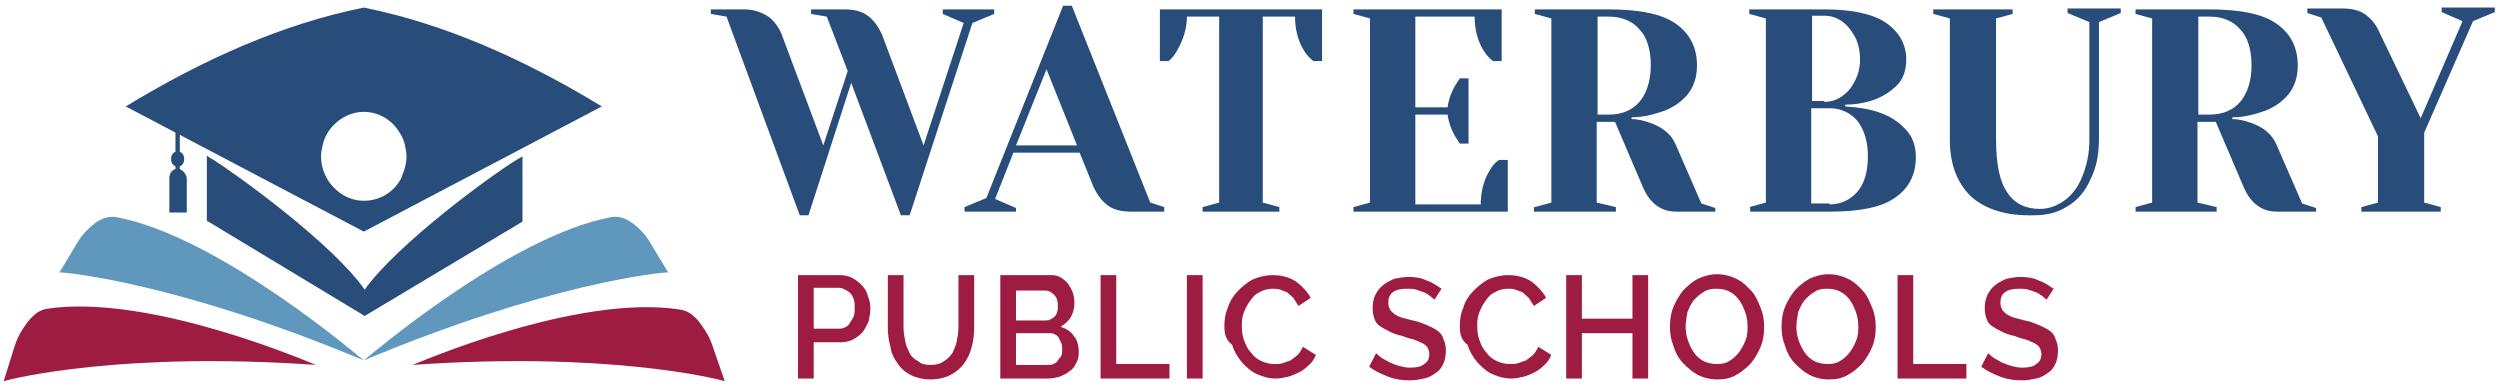 <svg width="323" height="50" viewBox="0 0 323 50" fill="none" xmlns="http://www.w3.org/2000/svg">
<g clip-path="url(#clip0_4111_1929)">
<path d="M93.866 2.148L91.839 1.797V1.211H96.119C97.359 1.211 98.373 1.562 99.274 2.148C100.062 2.734 100.626 3.555 100.964 4.375L106.371 18.789L109.525 9.18L106.822 2.148L104.794 1.797V1.211H109.075C110.314 1.211 111.328 1.445 112.116 2.031C112.905 2.617 113.468 3.438 113.919 4.375L119.326 18.789L124.508 2.969L121.805 1.797V1.211H128.451V1.797L125.635 2.969L117.524 27.812H116.397L109.976 10.703L104.456 27.812H103.329L93.866 2.148Z" fill="#284D7A"/>
<path d="M124.621 26.758L127.437 25.586L137.351 0.742H138.477L148.616 26.172L150.419 26.758V27.344H146.138C144.899 27.344 143.885 27.109 143.096 26.523C142.308 25.938 141.744 25.117 141.294 24.18L139.491 19.727H130.93L128.564 25.703L131.268 26.875V27.344H124.621V26.758ZM131.268 18.789H139.153L135.211 8.945L131.268 18.789Z" fill="#284D7A"/>
<path d="M155.376 26.758L157.516 26.172V2.148H153.348C153.348 3.672 152.897 5.078 152.109 6.484C151.771 7.07 151.433 7.539 150.982 7.891H149.856V1.211H170.809V7.891H169.683C169.232 7.539 168.782 7.07 168.444 6.484C167.655 5.195 167.317 3.672 167.317 2.148H163.149V26.172L165.289 26.758V27.344H155.376V26.758Z" fill="#284D7A"/>
<path d="M174.865 26.758L177.005 26.172V2.383L174.865 1.797V1.211H194.016V7.891H192.89C192.439 7.539 191.988 7.07 191.65 6.484C190.862 5.195 190.524 3.672 190.524 2.148H182.863V13.867H187.032C187.144 12.93 187.482 11.992 187.933 11.172C188.158 10.82 188.383 10.469 188.609 10.117H189.735V18.555H188.609C188.383 18.203 188.158 17.852 187.933 17.5C187.482 16.68 187.144 15.742 187.032 14.805H182.863V26.406H191.312C191.312 24.883 191.65 23.359 192.439 22.07C192.777 21.484 193.115 21.016 193.678 20.664H194.805V27.344H174.865V26.758Z" fill="#284D7A"/>
<path d="M198.297 26.758L200.437 26.172V2.383L198.297 1.797V1.211H207.76C211.816 1.211 214.745 1.797 216.547 3.086C218.349 4.375 219.251 6.133 219.251 8.477C219.251 10 218.8 11.289 218.012 12.227C217.223 13.164 216.209 13.867 214.97 14.336C213.618 14.805 212.266 15.156 210.802 15.156V15.391C211.703 15.391 212.491 15.625 213.167 15.859C214.857 16.445 215.984 17.383 216.547 18.789L219.814 26.289L221.616 26.875V27.344H216.547C214.632 27.344 213.167 26.289 212.266 24.18L208.661 15.742H206.295V26.172L208.774 26.758V27.344H198.184V26.758H198.297ZM207.873 14.805C209.562 14.805 210.914 14.219 211.816 13.164C212.717 12.109 213.28 10.469 213.28 8.477C213.28 6.484 212.829 4.844 211.816 3.789C210.914 2.734 209.562 2.148 207.873 2.148H206.408V14.805H207.873Z" fill="#284D7A"/>
<path d="M226.01 26.758L228.15 26.172V2.383L226.01 1.797V1.211H235.698C239.303 1.211 242.007 1.797 243.697 2.969C245.387 4.141 246.288 5.781 246.288 7.656C246.288 8.945 245.95 10.117 245.161 10.938C244.373 11.758 243.471 12.344 242.345 12.812C241.106 13.281 239.754 13.516 238.402 13.516V13.75C240.092 13.867 241.669 14.102 242.908 14.57C244.26 15.039 245.274 15.742 246.175 16.68C247.076 17.617 247.527 18.789 247.527 20.312C247.527 22.539 246.626 24.297 244.936 25.469C243.246 26.758 240.317 27.344 236.487 27.344H226.123V26.758H226.01ZM235.698 13.164C236.487 13.164 237.275 12.93 237.951 12.461C238.627 11.992 239.191 11.406 239.641 10.469C240.092 9.648 240.317 8.711 240.317 7.656C240.317 6.602 240.092 5.547 239.641 4.727C239.191 3.906 238.627 3.203 237.951 2.734C237.275 2.266 236.487 2.031 235.698 2.031H234.121V13.047H235.698V13.164ZM236.374 26.406C237.839 26.406 239.078 25.82 239.979 24.766C240.88 23.711 241.331 22.188 241.331 20.195C241.331 18.32 240.88 16.797 239.979 15.625C239.078 14.57 237.839 13.984 236.374 13.984H234.008V26.289H236.374V26.406Z" fill="#284D7A"/>
<path d="M254.624 25.352C252.822 23.594 251.921 21.133 251.921 18.086V2.383L249.78 1.797V1.211H260.032V1.797L257.891 2.383V17.969C257.891 21.133 258.342 23.477 259.356 24.883C260.257 26.289 261.721 26.992 263.524 26.992C264.65 26.992 265.664 26.641 266.678 25.938C267.692 25.234 268.481 24.18 269.044 22.773C269.607 21.367 269.945 19.844 269.945 18.086V2.852L267.129 1.68V1.094H274.001V1.68L271.184 2.852V17.969C271.184 19.961 270.846 21.719 270.058 23.242C269.382 24.766 268.368 25.938 267.129 26.641C265.89 27.461 264.425 27.812 262.848 27.812C259.13 27.93 256.427 26.992 254.624 25.352Z" fill="#284D7A"/>
<path d="M275.916 26.758L278.056 26.172V2.383L275.916 1.797V1.211H285.379C289.434 1.211 292.363 1.797 294.166 3.086C295.968 4.375 296.87 6.133 296.87 8.477C296.87 10 296.419 11.289 295.63 12.227C294.842 13.164 293.828 13.867 292.589 14.336C291.237 14.805 289.885 15.156 288.421 15.156V15.391C289.322 15.391 290.11 15.625 290.786 15.859C292.476 16.445 293.603 17.383 294.166 18.789L297.433 26.289L299.235 26.875V27.344H294.166C292.251 27.344 290.786 26.289 289.885 24.18L286.28 15.742H283.914V26.172L286.393 26.758V27.344H275.916V26.758ZM285.492 14.805C287.181 14.805 288.533 14.219 289.434 13.164C290.336 12.109 290.899 10.469 290.899 8.477C290.899 6.484 290.448 4.844 289.434 3.789C288.533 2.734 287.181 2.148 285.492 2.148H284.027V14.805H285.492Z" fill="#284D7A"/>
<path d="M305.093 26.758L307.234 26.172V17.617L299.911 2.266L298.109 1.68V1.094H302.615C303.854 1.094 304.868 1.328 305.657 1.914C306.445 2.5 307.009 3.203 307.459 4.258L312.754 15.273L318.161 2.734L315.458 1.562V0.977H322.33V1.562L319.513 2.734L313.205 17.148V26.172L315.345 26.758V27.344H305.093V26.758Z" fill="#284D7A"/>
<path d="M103.104 48.906V35.547H108.511C109.075 35.547 109.638 35.664 110.089 35.898C110.539 36.133 110.99 36.484 111.328 36.836C111.666 37.188 112.004 37.656 112.116 38.242C112.342 38.711 112.454 39.297 112.454 39.883C112.454 40.469 112.342 40.938 112.229 41.523C112.004 41.992 111.778 42.461 111.44 42.93C111.102 43.281 110.652 43.633 110.201 43.867C109.751 44.102 109.187 44.219 108.624 44.219H105.132V48.906H103.104ZM105.132 42.461H108.511C108.849 42.461 109.075 42.344 109.3 42.227C109.525 42.109 109.751 41.875 109.863 41.641C109.976 41.406 110.201 41.172 110.314 40.82C110.427 40.469 110.427 40.234 110.427 39.766C110.427 39.414 110.427 39.062 110.314 38.711C110.201 38.359 110.089 38.125 109.863 37.891C109.638 37.656 109.413 37.539 109.187 37.422C108.962 37.305 108.737 37.188 108.399 37.188H105.132V42.461Z" fill="#9E1C42"/>
<path d="M120.227 47.148C120.903 47.148 121.467 47.031 121.917 46.68C122.368 46.445 122.706 46.094 123.044 45.625C123.269 45.156 123.494 44.688 123.607 44.102C123.72 43.516 123.832 42.93 123.832 42.344V35.547H125.86V42.344C125.86 43.281 125.748 44.102 125.522 44.922C125.297 45.742 124.959 46.445 124.508 47.031C124.058 47.617 123.494 48.086 122.819 48.438C122.143 48.789 121.241 49.023 120.227 49.023C119.214 49.023 118.312 48.789 117.636 48.438C116.96 48.086 116.397 47.617 115.947 46.914C115.496 46.328 115.158 45.625 115.045 44.805C114.82 43.984 114.707 43.164 114.707 42.344V35.547H116.735V42.344C116.735 42.93 116.848 43.516 116.961 44.102C117.073 44.688 117.298 45.156 117.524 45.625C117.749 46.094 118.2 46.445 118.65 46.68C118.988 47.031 119.552 47.148 120.227 47.148Z" fill="#9E1C42"/>
<path d="M139.379 45.508C139.379 46.094 139.266 46.562 139.041 46.914C138.815 47.383 138.59 47.734 138.14 47.969C137.802 48.32 137.351 48.438 136.9 48.672C136.45 48.789 135.886 48.906 135.323 48.906H129.24V35.547H135.886C136.337 35.547 136.788 35.664 137.126 35.898C137.464 36.133 137.802 36.367 138.027 36.719C138.252 37.07 138.478 37.422 138.59 37.773C138.703 38.125 138.815 38.594 138.815 39.062C138.815 39.766 138.703 40.352 138.365 40.938C138.027 41.523 137.576 41.875 137.013 42.227C137.802 42.461 138.365 42.812 138.815 43.516C139.153 43.867 139.379 44.688 139.379 45.508ZM131.268 37.422V41.406H134.985C135.211 41.406 135.436 41.406 135.661 41.289C135.886 41.172 136.112 41.055 136.224 40.938C136.337 40.82 136.562 40.586 136.562 40.352C136.675 40.117 136.675 39.883 136.675 39.531C136.675 38.945 136.562 38.477 136.224 38.125C135.886 37.773 135.548 37.539 134.985 37.539H131.268V37.422ZM137.238 45.156C137.238 44.922 137.238 44.57 137.126 44.336C137.013 44.102 136.9 43.867 136.788 43.633C136.675 43.398 136.45 43.281 136.224 43.164C135.999 43.047 135.774 43.047 135.548 43.047H131.268V47.148H135.323C135.548 47.148 135.886 47.148 136.112 47.031C136.337 46.914 136.562 46.797 136.675 46.562C136.788 46.328 137.013 46.211 137.126 45.977C137.238 45.625 137.238 45.391 137.238 45.156Z" fill="#9E1C42"/>
<path d="M142.195 48.906V35.547H144.223V47.031H151.095V48.906H142.195Z" fill="#9E1C42"/>
<path d="M153.348 48.906V35.547H155.376V48.906H153.348Z" fill="#9E1C42"/>
<path d="M158.192 42.109C158.192 41.289 158.305 40.469 158.643 39.766C158.868 38.945 159.319 38.242 159.882 37.656C160.445 37.07 161.121 36.484 161.797 36.133C162.586 35.781 163.487 35.547 164.388 35.547C165.515 35.547 166.528 35.781 167.43 36.367C168.218 36.953 168.894 37.656 169.345 38.477L167.768 39.531C167.542 39.18 167.317 38.828 167.092 38.477C166.866 38.242 166.528 38.008 166.303 37.773C165.965 37.656 165.74 37.539 165.402 37.422C165.064 37.305 164.726 37.305 164.501 37.305C163.825 37.305 163.261 37.422 162.698 37.773C162.135 38.008 161.797 38.477 161.459 38.945C161.121 39.414 160.896 39.883 160.67 40.469C160.445 41.055 160.445 41.641 160.445 42.227C160.445 42.93 160.558 43.516 160.783 44.102C161.008 44.688 161.234 45.156 161.684 45.625C162.022 46.094 162.473 46.445 163.036 46.68C163.599 46.914 164.05 47.031 164.726 47.031C165.064 47.031 165.402 47.031 165.74 46.914C166.078 46.797 166.416 46.68 166.754 46.562C167.092 46.328 167.317 46.094 167.655 45.859C167.88 45.625 168.106 45.273 168.331 44.805L170.021 45.859C169.795 46.328 169.57 46.797 169.119 47.148C168.782 47.5 168.331 47.852 167.88 48.086C167.43 48.32 166.866 48.555 166.416 48.672C165.853 48.789 165.402 48.906 164.839 48.906C163.937 48.906 163.149 48.672 162.36 48.32C161.572 47.969 161.008 47.383 160.445 46.797C159.882 46.094 159.431 45.391 159.206 44.57C158.305 43.867 158.192 43.047 158.192 42.109Z" fill="#9E1C42"/>
<path d="M185.342 38.711C185.229 38.594 185.004 38.477 184.778 38.242C184.553 38.125 184.328 37.891 183.99 37.773C183.652 37.656 183.314 37.539 182.976 37.422C182.638 37.305 182.187 37.305 181.849 37.305C180.948 37.305 180.385 37.422 179.934 37.773C179.484 38.125 179.371 38.594 179.371 39.18C179.371 39.531 179.484 39.766 179.596 40C179.709 40.234 179.934 40.352 180.16 40.586C180.385 40.703 180.723 40.938 181.174 41.055C181.624 41.172 182.075 41.289 182.525 41.406C183.201 41.523 183.765 41.758 184.328 41.992C184.891 42.227 185.342 42.461 185.68 42.695C186.018 42.93 186.356 43.281 186.468 43.75C186.694 44.219 186.806 44.688 186.806 45.273C186.806 45.977 186.694 46.562 186.468 47.031C186.243 47.5 185.905 47.969 185.454 48.203C185.004 48.555 184.553 48.789 183.99 48.906C183.427 49.023 182.863 49.141 182.187 49.141C181.174 49.141 180.272 49.023 179.371 48.672C178.47 48.32 177.681 47.969 176.893 47.383L177.794 45.625C177.907 45.742 178.132 45.977 178.47 46.211C178.808 46.445 179.146 46.562 179.484 46.797C179.822 46.914 180.272 47.148 180.723 47.266C181.174 47.383 181.624 47.5 182.187 47.5C182.976 47.5 183.652 47.383 183.99 47.031C184.441 46.797 184.666 46.328 184.666 45.742C184.666 45.391 184.553 45.156 184.441 44.922C184.328 44.688 183.99 44.453 183.765 44.336C183.427 44.219 183.089 43.984 182.638 43.867C182.187 43.75 181.737 43.633 181.174 43.398C180.498 43.281 179.934 43.047 179.484 42.812C179.033 42.578 178.582 42.344 178.245 42.109C177.907 41.875 177.681 41.523 177.569 41.172C177.456 40.82 177.343 40.352 177.343 39.883C177.343 39.18 177.456 38.594 177.681 38.125C177.907 37.656 178.245 37.188 178.695 36.836C179.146 36.484 179.596 36.25 180.16 36.016C180.723 35.898 181.399 35.781 181.962 35.781C182.863 35.781 183.652 35.898 184.328 36.25C185.116 36.484 185.68 36.953 186.243 37.305L185.342 38.711Z" fill="#9E1C42"/>
<path d="M188.609 42.109C188.609 41.289 188.721 40.469 189.059 39.766C189.285 38.945 189.735 38.242 190.299 37.656C190.862 37.07 191.538 36.484 192.214 36.133C193.002 35.781 193.903 35.547 194.805 35.547C195.931 35.547 196.945 35.781 197.846 36.367C198.635 36.953 199.311 37.656 199.761 38.477L198.184 39.531C197.959 39.18 197.734 38.828 197.508 38.477C197.283 38.242 196.945 38.008 196.72 37.773C196.382 37.656 196.157 37.539 195.819 37.422C195.481 37.305 195.143 37.305 194.917 37.305C194.241 37.305 193.678 37.422 193.115 37.773C192.552 38.008 192.214 38.477 191.876 38.945C191.538 39.414 191.312 39.883 191.087 40.469C190.862 41.055 190.862 41.641 190.862 42.227C190.862 42.93 190.974 43.516 191.2 44.102C191.425 44.688 191.65 45.156 192.101 45.625C192.439 46.094 192.89 46.445 193.453 46.68C194.016 46.914 194.467 47.031 195.143 47.031C195.481 47.031 195.819 47.031 196.157 46.914C196.495 46.797 196.832 46.68 197.17 46.562C197.508 46.328 197.734 46.094 198.072 45.859C198.297 45.625 198.522 45.273 198.748 44.805L200.437 45.859C200.212 46.328 199.987 46.797 199.536 47.148C199.198 47.5 198.748 47.852 198.297 48.086C197.846 48.32 197.283 48.555 196.832 48.672C196.269 48.789 195.819 48.906 195.255 48.906C194.354 48.906 193.566 48.672 192.777 48.32C191.988 47.969 191.425 47.383 190.862 46.797C190.299 46.094 189.848 45.391 189.623 44.57C188.721 43.867 188.609 43.047 188.609 42.109Z" fill="#9E1C42"/>
<path d="M212.942 35.547V48.906H210.914V43.047H204.38V48.906H202.353V35.547H204.38V41.172H210.914V35.547H212.942Z" fill="#9E1C42"/>
<path d="M221.842 49.023C220.941 49.023 220.039 48.789 219.363 48.438C218.687 48.086 218.012 47.5 217.448 46.914C216.885 46.328 216.434 45.508 216.209 44.688C215.871 43.867 215.758 43.047 215.758 42.227C215.758 41.289 215.871 40.469 216.209 39.648C216.547 38.828 216.998 38.125 217.448 37.539C218.012 36.953 218.687 36.367 219.363 36.016C220.152 35.664 220.941 35.43 221.842 35.43C222.743 35.43 223.644 35.664 224.32 36.016C225.109 36.367 225.672 36.953 226.235 37.539C226.799 38.125 227.137 38.945 227.474 39.766C227.812 40.586 227.925 41.406 227.925 42.227C227.925 43.164 227.812 43.984 227.474 44.805C227.137 45.625 226.686 46.328 226.235 46.914C225.672 47.5 224.996 48.086 224.32 48.438C223.532 48.906 222.743 49.023 221.842 49.023ZM217.786 42.227C217.786 42.812 217.899 43.516 218.124 44.102C218.349 44.688 218.575 45.156 218.913 45.625C219.251 46.094 219.701 46.445 220.152 46.68C220.603 46.914 221.278 47.031 221.842 47.031C222.518 47.031 223.081 46.914 223.532 46.562C223.982 46.328 224.433 45.859 224.771 45.391C225.109 44.922 225.334 44.453 225.559 43.867C225.785 43.281 225.785 42.695 225.785 42.109C225.785 41.523 225.672 40.82 225.447 40.234C225.221 39.648 224.996 39.18 224.658 38.711C224.32 38.242 223.87 37.891 223.419 37.656C222.968 37.422 222.405 37.305 221.729 37.305C221.053 37.305 220.49 37.422 220.039 37.773C219.589 38.008 219.138 38.477 218.8 38.828C218.462 39.297 218.237 39.766 218.012 40.352C217.899 41.055 217.786 41.641 217.786 42.227Z" fill="#9E1C42"/>
<path d="M236.262 49.023C235.36 49.023 234.459 48.789 233.783 48.438C233.107 48.086 232.431 47.5 231.868 46.914C231.305 46.328 230.854 45.508 230.629 44.688C230.291 43.867 230.178 43.047 230.178 42.227C230.178 41.289 230.291 40.469 230.629 39.648C230.967 38.828 231.417 38.125 231.868 37.539C232.431 36.953 233.107 36.367 233.783 36.016C234.572 35.664 235.36 35.43 236.262 35.43C237.163 35.43 238.064 35.664 238.74 36.016C239.529 36.367 240.092 36.953 240.655 37.539C241.218 38.125 241.556 38.945 241.894 39.766C242.232 40.586 242.345 41.406 242.345 42.227C242.345 43.164 242.232 43.984 241.894 44.805C241.556 45.625 241.106 46.328 240.655 46.914C240.092 47.5 239.416 48.086 238.74 48.438C237.951 48.906 237.163 49.023 236.262 49.023ZM232.093 42.227C232.093 42.812 232.206 43.516 232.431 44.102C232.657 44.688 232.882 45.156 233.22 45.625C233.558 46.094 234.008 46.445 234.459 46.68C234.91 46.914 235.586 47.031 236.149 47.031C236.825 47.031 237.388 46.914 237.839 46.562C238.289 46.328 238.74 45.859 239.078 45.391C239.416 44.922 239.641 44.453 239.866 43.867C240.092 43.281 240.092 42.695 240.092 42.109C240.092 41.523 239.979 40.82 239.754 40.234C239.529 39.648 239.303 39.18 238.965 38.711C238.627 38.242 238.177 37.891 237.726 37.656C237.275 37.422 236.712 37.305 236.036 37.305C235.36 37.305 234.797 37.422 234.346 37.773C233.896 38.008 233.445 38.477 233.107 38.828C232.769 39.297 232.544 39.766 232.319 40.352C232.206 41.055 232.093 41.641 232.093 42.227Z" fill="#9E1C42"/>
<path d="M245.161 48.906V35.547H247.189V47.031H254.061V48.906H245.161Z" fill="#9E1C42"/>
<path d="M264.425 38.711C264.313 38.594 264.087 38.477 263.862 38.242C263.637 38.125 263.411 37.891 263.073 37.773C262.735 37.656 262.397 37.539 262.059 37.422C261.721 37.305 261.271 37.305 260.933 37.305C260.032 37.305 259.468 37.422 259.018 37.773C258.567 38.125 258.454 38.594 258.454 39.18C258.454 39.531 258.567 39.766 258.68 40C258.792 40.234 259.018 40.352 259.243 40.586C259.468 40.703 259.806 40.938 260.257 41.055C260.708 41.172 261.158 41.289 261.609 41.406C262.285 41.523 262.848 41.758 263.411 41.992C263.975 42.227 264.425 42.461 264.763 42.695C265.101 42.93 265.439 43.281 265.552 43.75C265.777 44.219 265.89 44.688 265.89 45.273C265.89 45.977 265.777 46.562 265.552 47.031C265.326 47.5 264.988 47.969 264.538 48.203C264.087 48.555 263.637 48.789 263.073 48.906C262.51 49.023 261.947 49.141 261.271 49.141C260.257 49.141 259.356 49.023 258.454 48.672C257.553 48.32 256.765 47.969 255.976 47.383L256.877 45.625C256.99 45.742 257.215 45.977 257.553 46.211C257.891 46.445 258.229 46.562 258.567 46.797C258.905 46.914 259.356 47.148 259.806 47.266C260.257 47.383 260.708 47.5 261.271 47.5C262.059 47.5 262.735 47.383 263.073 47.031C263.524 46.797 263.749 46.328 263.749 45.742C263.749 45.391 263.637 45.156 263.524 44.922C263.411 44.688 263.073 44.453 262.848 44.336C262.51 44.219 262.172 43.984 261.721 43.867C261.271 43.75 260.82 43.633 260.257 43.398C259.581 43.281 259.018 43.047 258.567 42.812C258.117 42.578 257.666 42.344 257.328 42.109C256.99 41.875 256.765 41.523 256.652 41.172C256.539 40.82 256.427 40.352 256.427 39.883C256.427 39.18 256.539 38.594 256.765 38.125C256.99 37.656 257.328 37.188 257.779 36.836C258.229 36.484 258.68 36.25 259.243 36.016C259.806 35.898 260.482 35.781 261.046 35.781C261.947 35.781 262.735 35.898 263.411 36.25C264.2 36.484 264.763 36.953 265.326 37.305L264.425 38.711Z" fill="#9E1C42"/>
<path d="M23.232 21.836V21.484C23.57 21.367 23.795 21.016 23.795 20.547C23.795 20.078 23.57 19.727 23.232 19.609V16.797H22.669V19.609C22.331 19.727 22.105 20.078 22.105 20.547C22.105 21.016 22.331 21.367 22.669 21.484V21.836C22.218 21.953 21.88 22.422 21.88 23.008V27.461H24.133V23.008C24.021 22.422 23.683 22.07 23.232 21.836Z" fill="#284D7A"/>
<path d="M86.319 35.195C85.305 35.195 70.772 36.602 47.002 46.562C47.34 46.328 65.703 30.508 78.996 28.047C80.573 27.812 81.812 28.75 82.939 29.922C83.389 30.391 83.727 30.859 84.065 31.445L86.319 35.195Z" fill="#6097BD"/>
<path d="M7.686 35.195C8.7 35.195 23.232 36.602 47.002 46.562C46.664 46.328 28.302 30.508 15.008 28.047C13.431 27.812 12.192 28.75 11.065 29.922C10.615 30.391 10.277 30.859 9.939 31.445L7.686 35.195Z" fill="#6097BD"/>
<path d="M93.641 49.258C92.627 48.906 78.32 45.391 53.311 47.148C53.649 47.031 74.602 37.891 87.896 40C89.473 40.234 90.487 41.641 91.388 43.164C91.726 43.75 91.951 44.336 92.177 45.039L93.641 49.258Z" fill="#9E1C42"/>
<path d="M0.476 49.258C1.49 48.906 15.797 45.391 40.806 47.148C40.468 47.031 19.514 37.891 6.109 39.883C4.531 40.117 3.518 41.523 2.616 43.047C2.278 43.633 2.053 44.219 1.828 44.922L0.476 49.258Z" fill="#9E1C42"/>
<path d="M47.115 40.82L67.505 28.633V20.195C67.505 20.195 67.167 20.43 66.717 20.664C63.45 22.656 51.283 31.562 47.115 37.422C42.947 31.445 30.442 22.422 27.4 20.547C26.95 20.312 26.724 20.078 26.724 20.078V28.516L47.115 40.82Z" fill="#284D7A"/>
<path d="M47.002 0.977C36.525 3.086 26.274 7.656 16.247 13.75L47.002 29.922L77.757 13.75C67.731 7.656 57.479 3.086 47.002 0.977ZM41.482 20.195C41.482 19.609 41.595 19.141 41.707 18.672C41.933 17.734 42.383 16.914 43.059 16.211C44.073 15.156 45.425 14.453 47.002 14.453C48.579 14.453 50.044 15.156 51.058 16.328C51.621 17.031 52.072 17.734 52.297 18.672C52.41 19.141 52.522 19.727 52.522 20.195C52.522 21.016 52.297 21.953 51.959 22.656C51.959 22.773 51.846 22.891 51.846 23.008C50.945 24.766 49.142 25.938 47.002 25.938C44.974 25.938 43.285 24.766 42.271 23.125C42.271 23.008 42.158 23.008 42.158 22.891C41.707 22.07 41.482 21.133 41.482 20.195Z" fill="#284D7A"/>
</g>
<defs>
<clipPath id="clip0_4111_1929">
<rect width="323" height="50" fill="white"/>
</clipPath>
</defs>
</svg>
